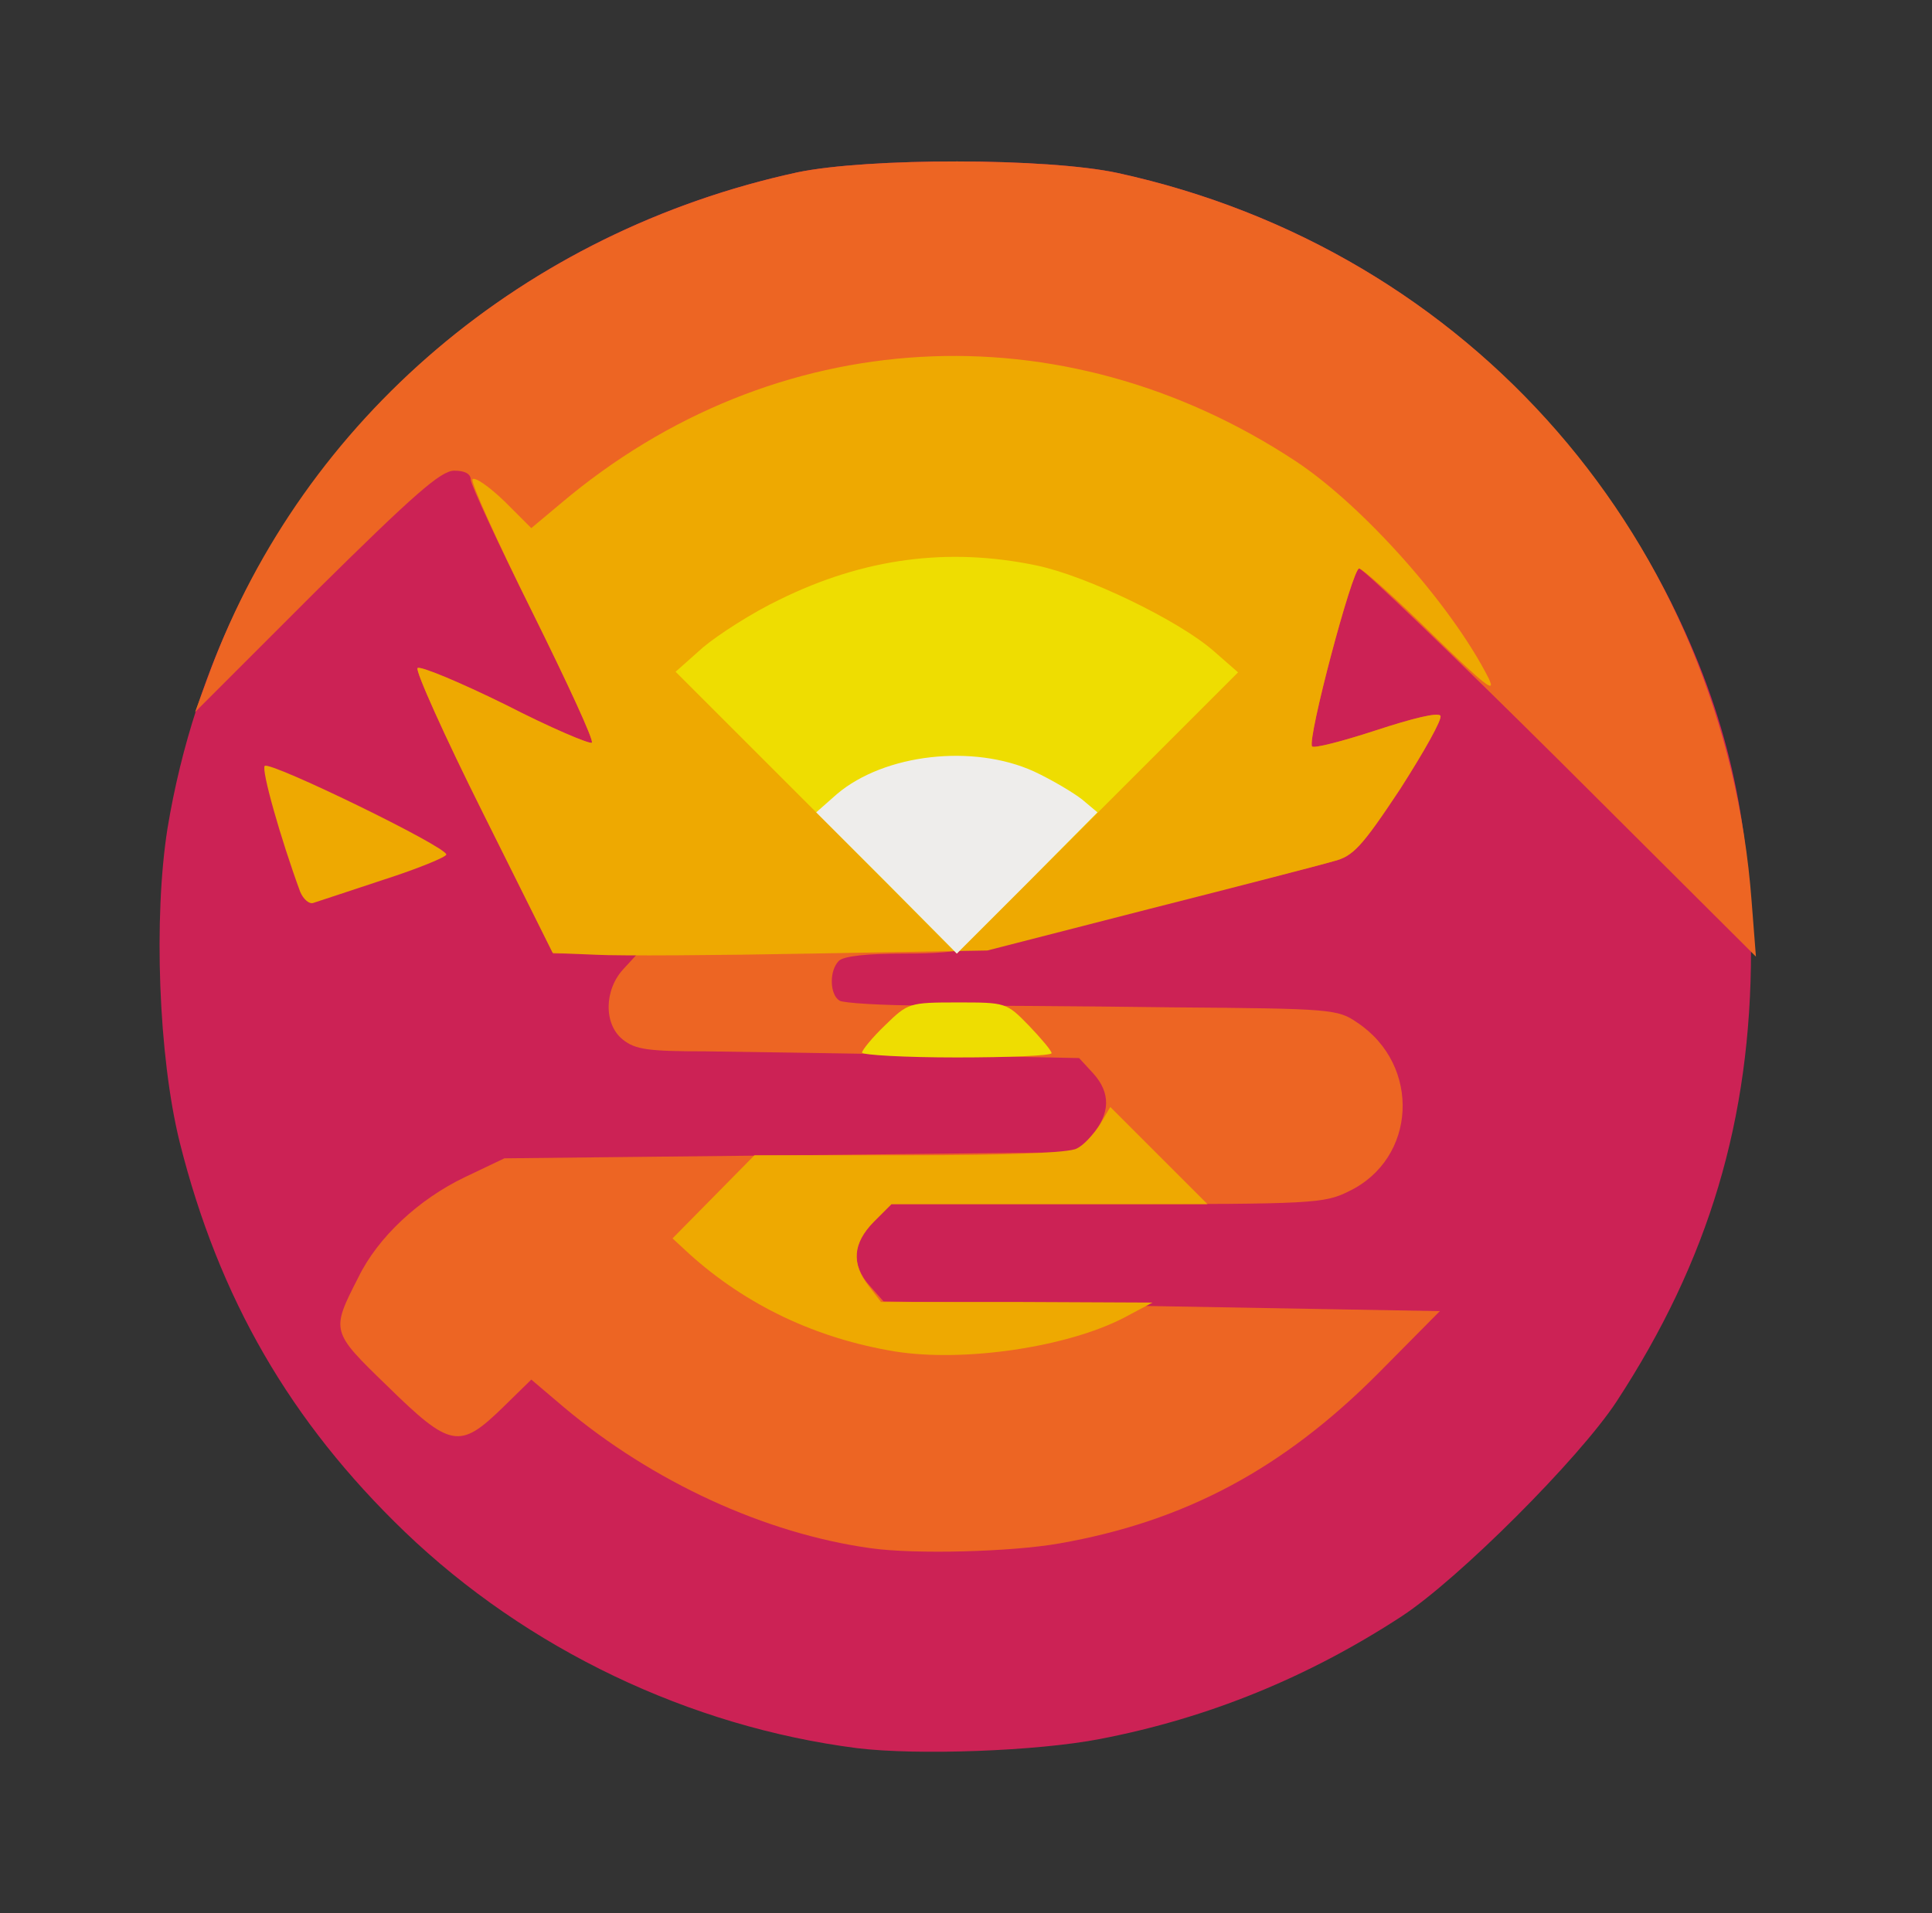 <svg xmlns="http://www.w3.org/2000/svg" width="316px" height="313px" viewBox="0 0 3160 3130" preserveAspectRatio="xMidYMid meet">
    <rect x="0" y="0" width="3160" height="3130" fill="#333333" stroke="none"/>
    <g id="layer101" fill="#cc2255" stroke="none">
        <path d="M1402 2860 c-274 -35 -540 -162 -740 -354 -187 -180 -304 -382 -368 -637 -35 -141 -43 -369 -20 -514 89 -538 490 -956 1030 -1073 115 -24 408 -24 524 1 398 87 722 339 905 702 91 183 131 355 131 570 0 276 -69 507 -220 738 -61 93 -258 290 -351 351 -153 100 -317 167 -494 201 -103 20 -299 27 -397 15z"/>
    </g>
    <g id="layer102" fill="#ed6523" stroke="none">
        <path d="M1425 2533 c-174 -24 -358 -109 -503 -231 l-53 -45 -47 46 c-70 68 -85 66 -188 -35 -93 -90 -93 -90 -48 -178 32 -66 99 -128 174 -164 l65 -31 468 -5 469 -5 24 -28 c30 -35 31 -69 2 -101 l-23 -25 -250 -5 c-137 -3 -300 -5 -361 -6 -94 0 -115 -3 -135 -19 -32 -25 -31 -82 1 -116 l23 -25 -69 0 -69 0 -115 -230 c-63 -126 -111 -233 -107 -237 4 -4 69 23 144 60 74 38 138 65 141 62 4 -3 -40 -98 -96 -211 -56 -112 -102 -211 -102 -219 0 -10 -10 -15 -27 -15 -22 0 -66 39 -226 197 l-198 198 25 -68 c154 -413 514 -718 960 -815 115 -24 408 -24 524 1 578 126 993 603 1037 1192 l7 90 -319 -318 c-175 -174 -324 -317 -330 -317 -11 0 -85 279 -77 291 2 4 49 -8 104 -26 61 -20 102 -30 106 -24 3 6 -27 59 -66 120 -63 95 -77 110 -109 118 -20 6 -163 42 -318 81 -254 63 -292 70 -381 70 -63 0 -102 4 -110 12 -16 16 -15 55 1 65 6 4 71 8 142 8 72 0 252 1 401 3 263 2 272 3 304 25 105 70 97 223 -14 276 -40 20 -59 21 -395 21 l-353 0 -29 29 c-35 35 -37 71 -6 105 l22 25 455 8 455 8 -100 101 c-156 157 -317 243 -522 279 -79 14 -236 18 -308 8z"/>
    </g>
    <g id="layer103" fill="#eea901" stroke="none">
        <path d="M1464 2211 c-128 -21 -243 -75 -337 -160 l-27 -25 67 -68 67 -68 254 0 c160 0 261 -4 273 -11 11 -5 28 -23 38 -39 l17 -29 79 79 80 80 -259 0 -258 0 -29 29 c-34 35 -37 68 -8 105 l20 26 222 0 222 1 -47 25 c-93 48 -261 73 -374 55z"/>
        <path d="M975 1562 l-71 -3 -114 -229 c-63 -126 -111 -233 -107 -237 4 -4 69 23 144 60 74 38 138 65 141 62 4 -3 -41 -100 -98 -215 -57 -115 -101 -212 -97 -216 4 -4 27 12 52 36 l44 44 49 -41 c348 -294 819 -321 1202 -68 110 73 255 236 315 355 13 27 -8 10 -92 -72 -61 -60 -115 -108 -120 -108 -11 0 -85 279 -77 291 2 4 49 -8 104 -26 61 -20 102 -30 106 -24 3 6 -27 59 -66 120 -63 95 -77 110 -109 118 -20 6 -155 41 -301 78 l-265 68 -285 5 c-157 3 -317 4 -355 2z"/>
        <path d="M491 1459 c-32 -87 -64 -200 -58 -206 9 -8 297 132 297 145 0 4 -46 23 -102 41 -57 19 -109 36 -115 38 -7 3 -17 -6 -22 -18z"/>
    </g>
    <g id="layer104" fill="#eedd01" stroke="none">
        <path d="M1410 1722 c0 -4 17 -25 38 -45 37 -36 39 -37 118 -37 79 0 80 0 117 38 20 21 37 41 37 45 0 4 -70 7 -155 7 -85 0 -155 -4 -155 -8z"/>
        <path d="M1335 1329 l-230 -230 45 -40 c25 -21 81 -57 125 -78 138 -68 276 -86 420 -56 82 17 233 90 290 140 l40 35 -230 230 -230 230 -230 -231z"/>
    </g>
    <g id="layer105" fill="#eeedeb" stroke="none">
        <path d="M1450 1444 l-115 -115 34 -30 c78 -66 223 -82 322 -37 30 14 65 35 79 46 l25 21 -115 116 -115 115 -115 -116z"/>
    </g>
</svg>